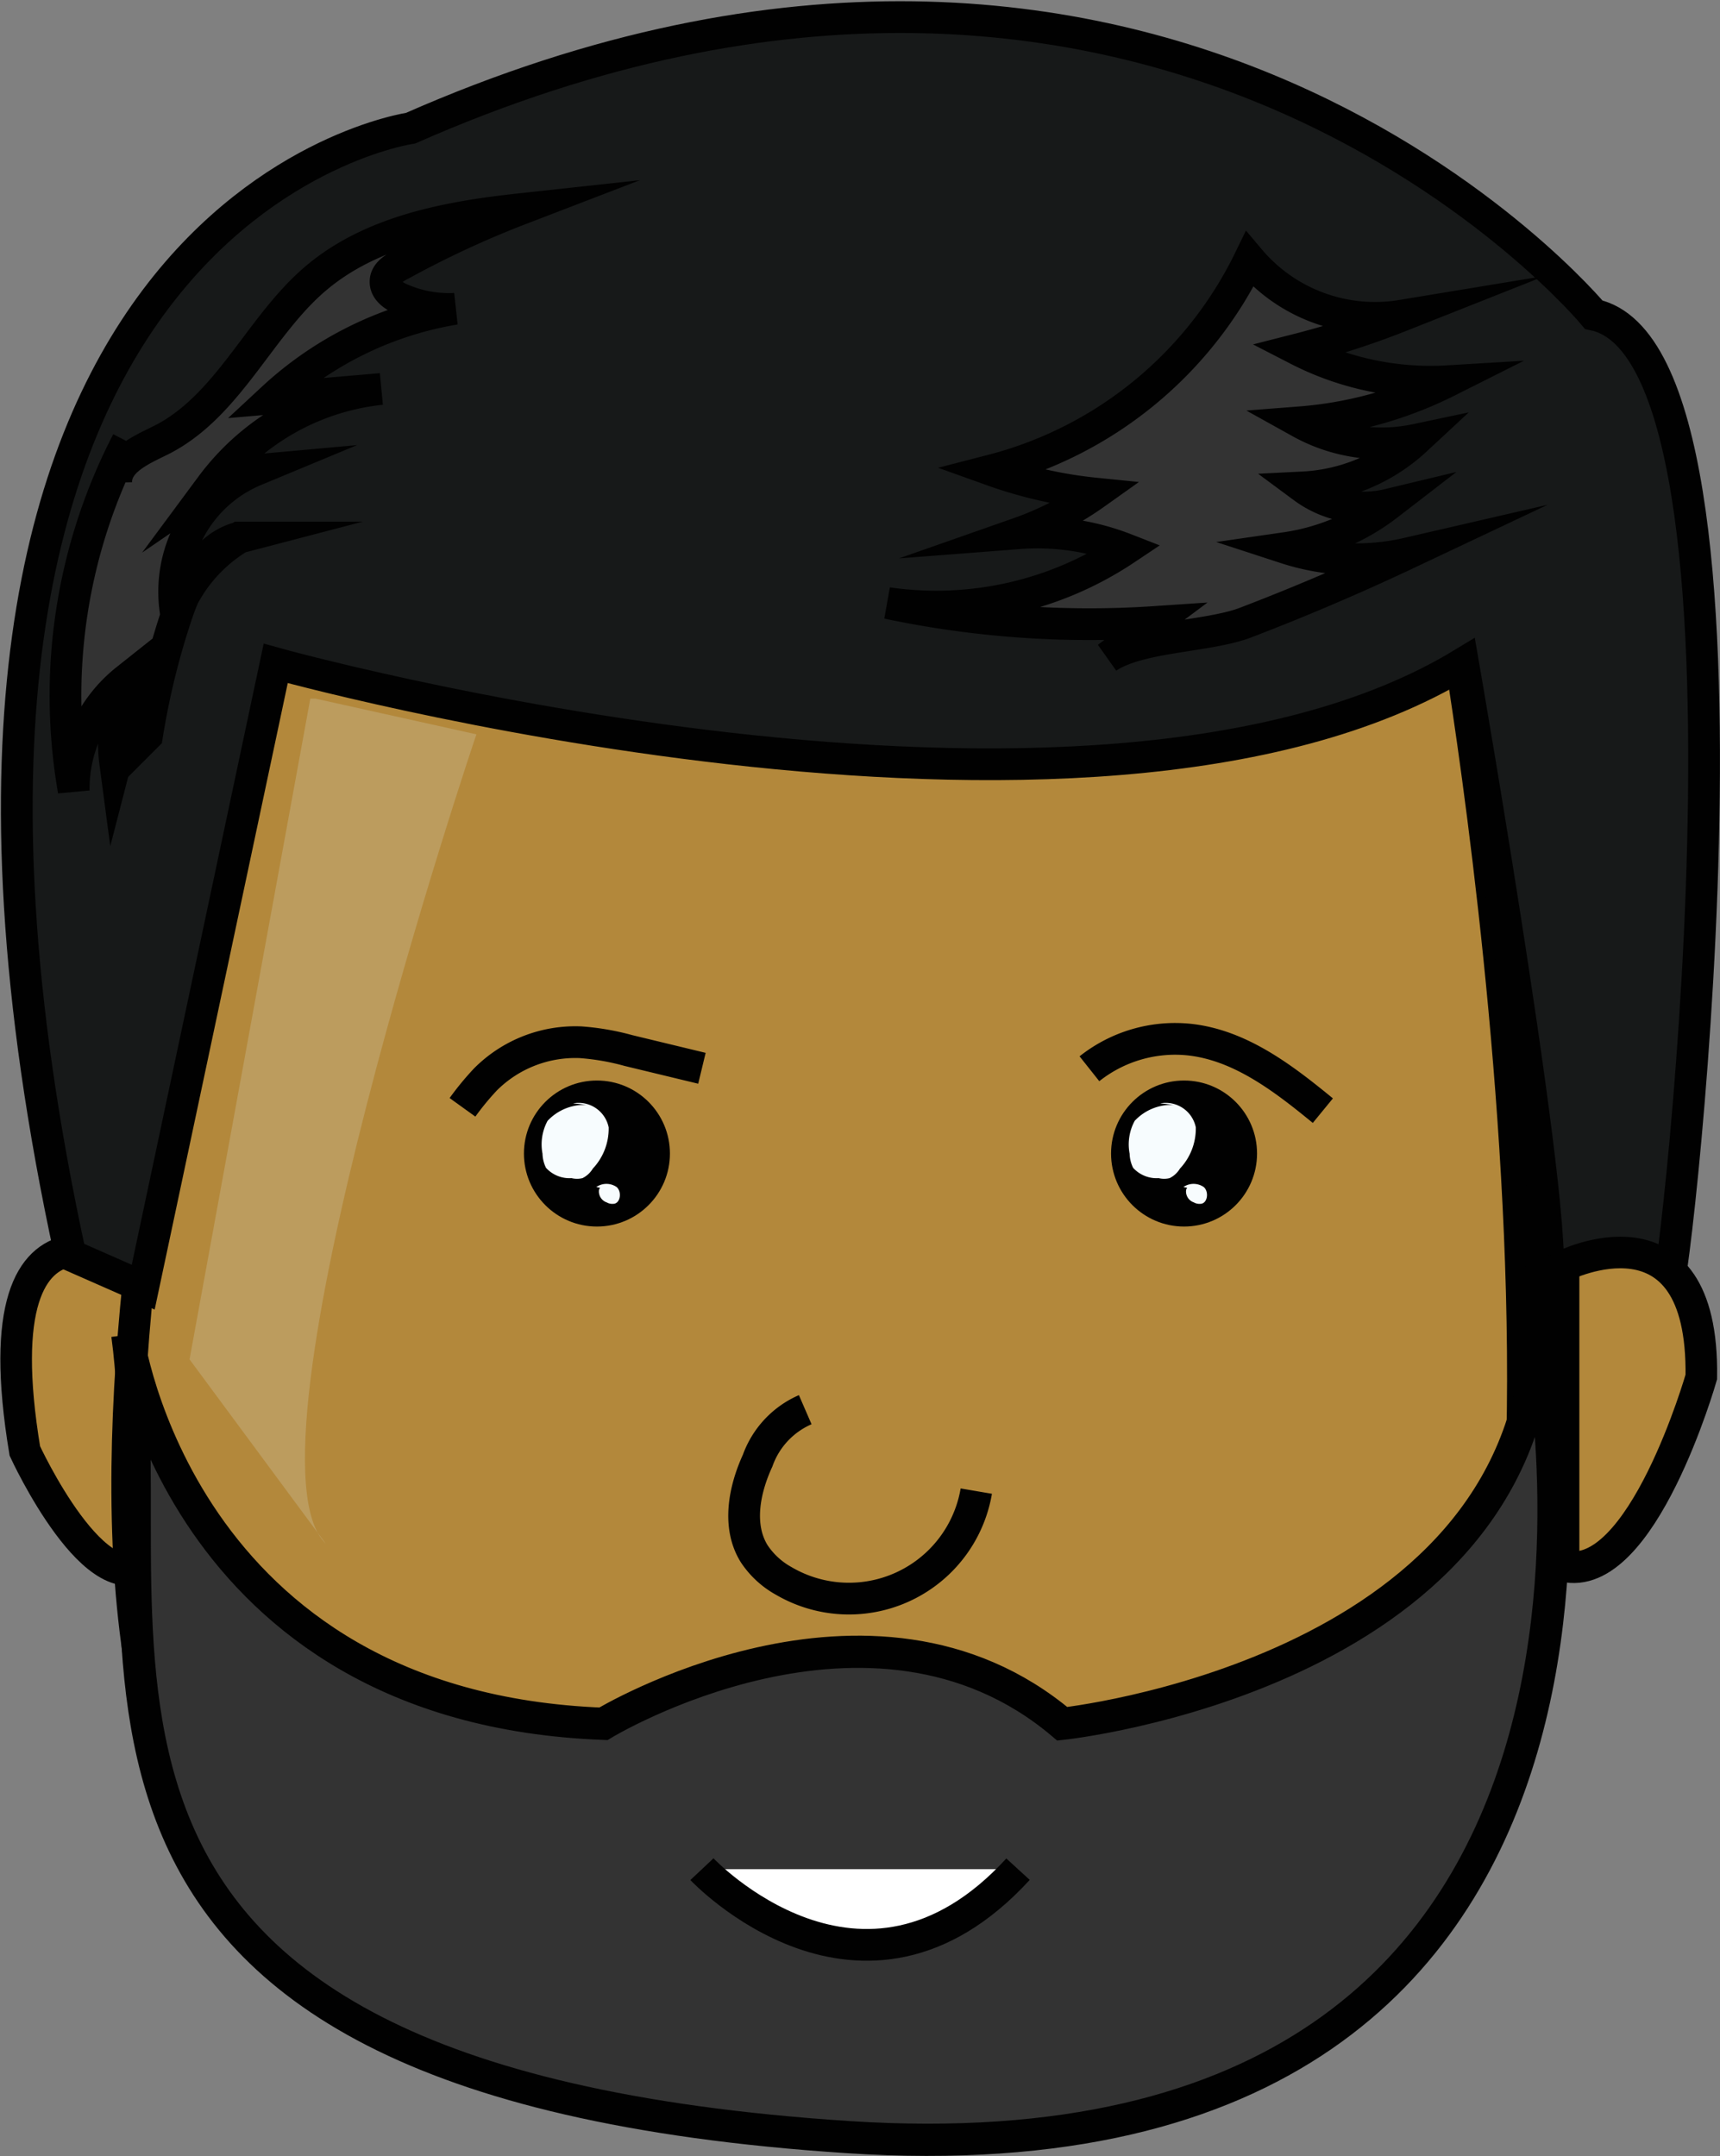 <svg xmlns="http://www.w3.org/2000/svg" width="108.393" height="135.84" viewBox="0 0 108.393 135.84">
  <rect x="0" y="0" width="108.393" height="135.84" fill="#808080" stroke="none"/>
  <g id="Group_16" data-name="Group 16" transform="translate(-123.982 -231.922)">
    <g id="Laka_avatar" data-name="Laka avatar" transform="translate(124.007 232.019)">
      <path id="Path_1" data-name="Path 1" d="M9.45,80.09s-11-7.41-7.91,11.23c0,0,4.6,10,7.91,6.9Z" fill="#b3883b" stroke="#010101" stroke-miterlimit="10" stroke-width="1.99"/>
      <path id="Path_2" data-name="Path 2" d="M16.3,39.81c16.72,3.06,45.54,10.72,75.44,0,0,0,12.68,73-6,83.74S35,135.81,16.3,120.49s0-78.13,0-78.13Z" fill="#b3883b" stroke="#010101" stroke-miterlimit="10" stroke-width="1.99"/>
      <path id="Path_3" data-name="Path 3" d="M8,84s3.15,23.49,30,24.51c0,0,16.83-10.21,28.92,0,0,0,28.91-3.06,30-24.51,0,0,11.27,54.13-43.52,50.55S10.61,103.39,8,84Z" fill="#333" stroke="#010101" stroke-miterlimit="10" stroke-width="2.03"/>
      <path id="Path_4" data-name="Path 4" d="M9,81l8.35-39.3s51.32,14.3,74.83,0c0,0,6.66,38.3,5.13,39.32S105,76.43,105,81s7.66-58.72-4.59-61.27c0,0-27.07-32.68-74.56-11.75,0,0-35.74,5.11-21.44,71Z" fill="#171919" stroke="#010101" stroke-miterlimit="10" stroke-width="2"/>
      <path id="Path_5" data-name="Path 5" d="M98.51,79.66s8.85-4.43,8.68,7c0,0-3.74,13.1-8.68,11.91Z" fill="#b3883b" stroke="#010101" stroke-miterlimit="10" stroke-width="1.99"/>
      <path id="Path_6" data-name="Path 6" d="M88.68,34.77A14.36,14.36,0,0,1,81,34.43a13.79,13.79,0,0,0,6.45-2.73,6.46,6.46,0,0,1-5.35-1.09,11.27,11.27,0,0,0,7.11-3,10.54,10.54,0,0,1-7.3-1.1,25.05,25.05,0,0,0,9.31-2.59,18.32,18.32,0,0,1-9.48-2,54.12,54.12,0,0,0,6.57-2.13,10.34,10.34,0,0,1-9.59-3.54A25,25,0,0,1,62.49,29.53,27.45,27.45,0,0,0,69,31a19.43,19.43,0,0,1-4.83,2.5,15.32,15.32,0,0,1,6.74,1,21.47,21.47,0,0,1-15,3.4,61.5,61.5,0,0,0,16.85,1.19l-3,2.24c2-1.35,6.25-1.3,8.63-2.17Q83.6,37.17,88.68,34.77Z" fill="#333" stroke="#010101" stroke-miterlimit="10" stroke-width="2"/>
      <path id="Path_7" data-name="Path 7" d="M8,27.72a34.83,34.83,0,0,0-3.38,22,8.78,8.78,0,0,1,3.32-7A10.21,10.21,0,0,0,7.24,48,10.3,10.3,0,0,1,9.6,43.64l-.36,2.61a48,48,0,0,1,1.82-7.48c.69-2.1,1.82-4.43,4-5a9.65,9.65,0,0,0-4,4.76,8.29,8.29,0,0,1,5-9,5.85,5.85,0,0,0-2.78,1A15.33,15.33,0,0,1,24,24.41L17.16,25a22.24,22.24,0,0,1,11.49-5.64,7.55,7.55,0,0,1-3.38-.61c-.48-.2-1-.56-1-1.09s.51-.85,1-1.1a61.4,61.4,0,0,1,7.5-3.48c-4.6.5-9.42,1.39-12.94,4.4s-5.46,8-9.68,10.14c-1.25.62-2.9,1.31-2.85,2.7" fill="#333" stroke="#010101" stroke-miterlimit="10" stroke-width="2"/>
      <path id="Path_8" data-name="Path 8" d="M29.12,69.67a17.61,17.61,0,0,1,1.45-1.76,8,8,0,0,1,6-2.34,15.52,15.52,0,0,1,3,.52l4.64,1.12" fill="none" stroke="#010101" stroke-miterlimit="10" stroke-width="2"/>
      <path id="Path_9" data-name="Path 9" d="M68.63,67.24A8.69,8.69,0,0,1,74.9,65.4c3.22.34,5.94,2.43,8.44,4.48" fill="none" stroke="#010101" stroke-miterlimit="10" stroke-width="2"/>
      <path id="Path_10" data-name="Path 10" d="M50.72,88.72a5.52,5.52,0,0,0-3,3.21c-.85,1.85-1.29,4.13-.22,5.86a5.32,5.32,0,0,0,1.85,1.71A8.14,8.14,0,0,0,61.5,93.85" fill="none" stroke="#010101" stroke-miterlimit="10" stroke-width="2"/>
      <path id="Path_11" data-name="Path 11" d="M44.21,117.67s10.09,10.73,19.92,0" fill="#fff" stroke="#010101" stroke-miterlimit="10" stroke-width="2"/>
      <path id="Path_12" data-name="Path 12" d="M30,46.17c0-.06-15.3,45.39-9.49,51L11.92,85.55l7.61-41.63h.33Z" fill="#d0c2a2" opacity="0.34"/>
    </g>
    <g id="single_eye" data-name="single eye" transform="translate(194 300)">
      <circle id="Ellipse_1" data-name="Ellipse 1" cx="4.6" cy="4.6" r="4.6" transform="translate(0 0)" fill="#010101"/>
      <path id="Path_23" data-name="Path 23" d="M4,1.54a3.17,3.17,0,0,0-2.51,1,3.11,3.11,0,0,0-.32,2.07,2.13,2.13,0,0,0,.22.89A2,2,0,0,0,3,6.15a1.46,1.46,0,0,0,.69,0,1.56,1.56,0,0,0,.65-.6,3.68,3.68,0,0,0,1-2.6A1.93,1.93,0,0,0,3.1,1.44" fill="#f7fcfe"/>
      <path id="Path_24" data-name="Path 24" d="M5.42,6.89c0-.34-.6-.34-.69,0a.73.73,0,0,0,.49.79.7.7,0,0,0,.4.09c.46,0,.57-.76.22-1.06a1.13,1.13,0,0,0-1.28,0" fill="#f7fcfe"/>
    </g>
    <g id="single_eye-2" data-name="single eye" transform="translate(157 300)">
      <circle id="Ellipse_1-2" data-name="Ellipse 1" cx="4.6" cy="4.6" r="4.6" transform="translate(0 0)" fill="#010101"/>
      <path id="Path_23-2" data-name="Path 23" d="M4,1.54a3.17,3.17,0,0,0-2.51,1,3.11,3.11,0,0,0-.32,2.07,2.13,2.13,0,0,0,.22.89A2,2,0,0,0,3,6.15a1.46,1.46,0,0,0,.69,0,1.56,1.56,0,0,0,.65-.6,3.68,3.68,0,0,0,1-2.6A1.93,1.93,0,0,0,3.1,1.44" fill="#f7fcfe"/>
      <path id="Path_24-2" data-name="Path 24" d="M5.42,6.89c0-.34-.6-.34-.69,0a.73.73,0,0,0,.49.79.7.7,0,0,0,.4.09c.46,0,.57-.76.22-1.06a1.13,1.13,0,0,0-1.28,0" fill="#f7fcfe"/>
    </g>
  </g>
</svg>
